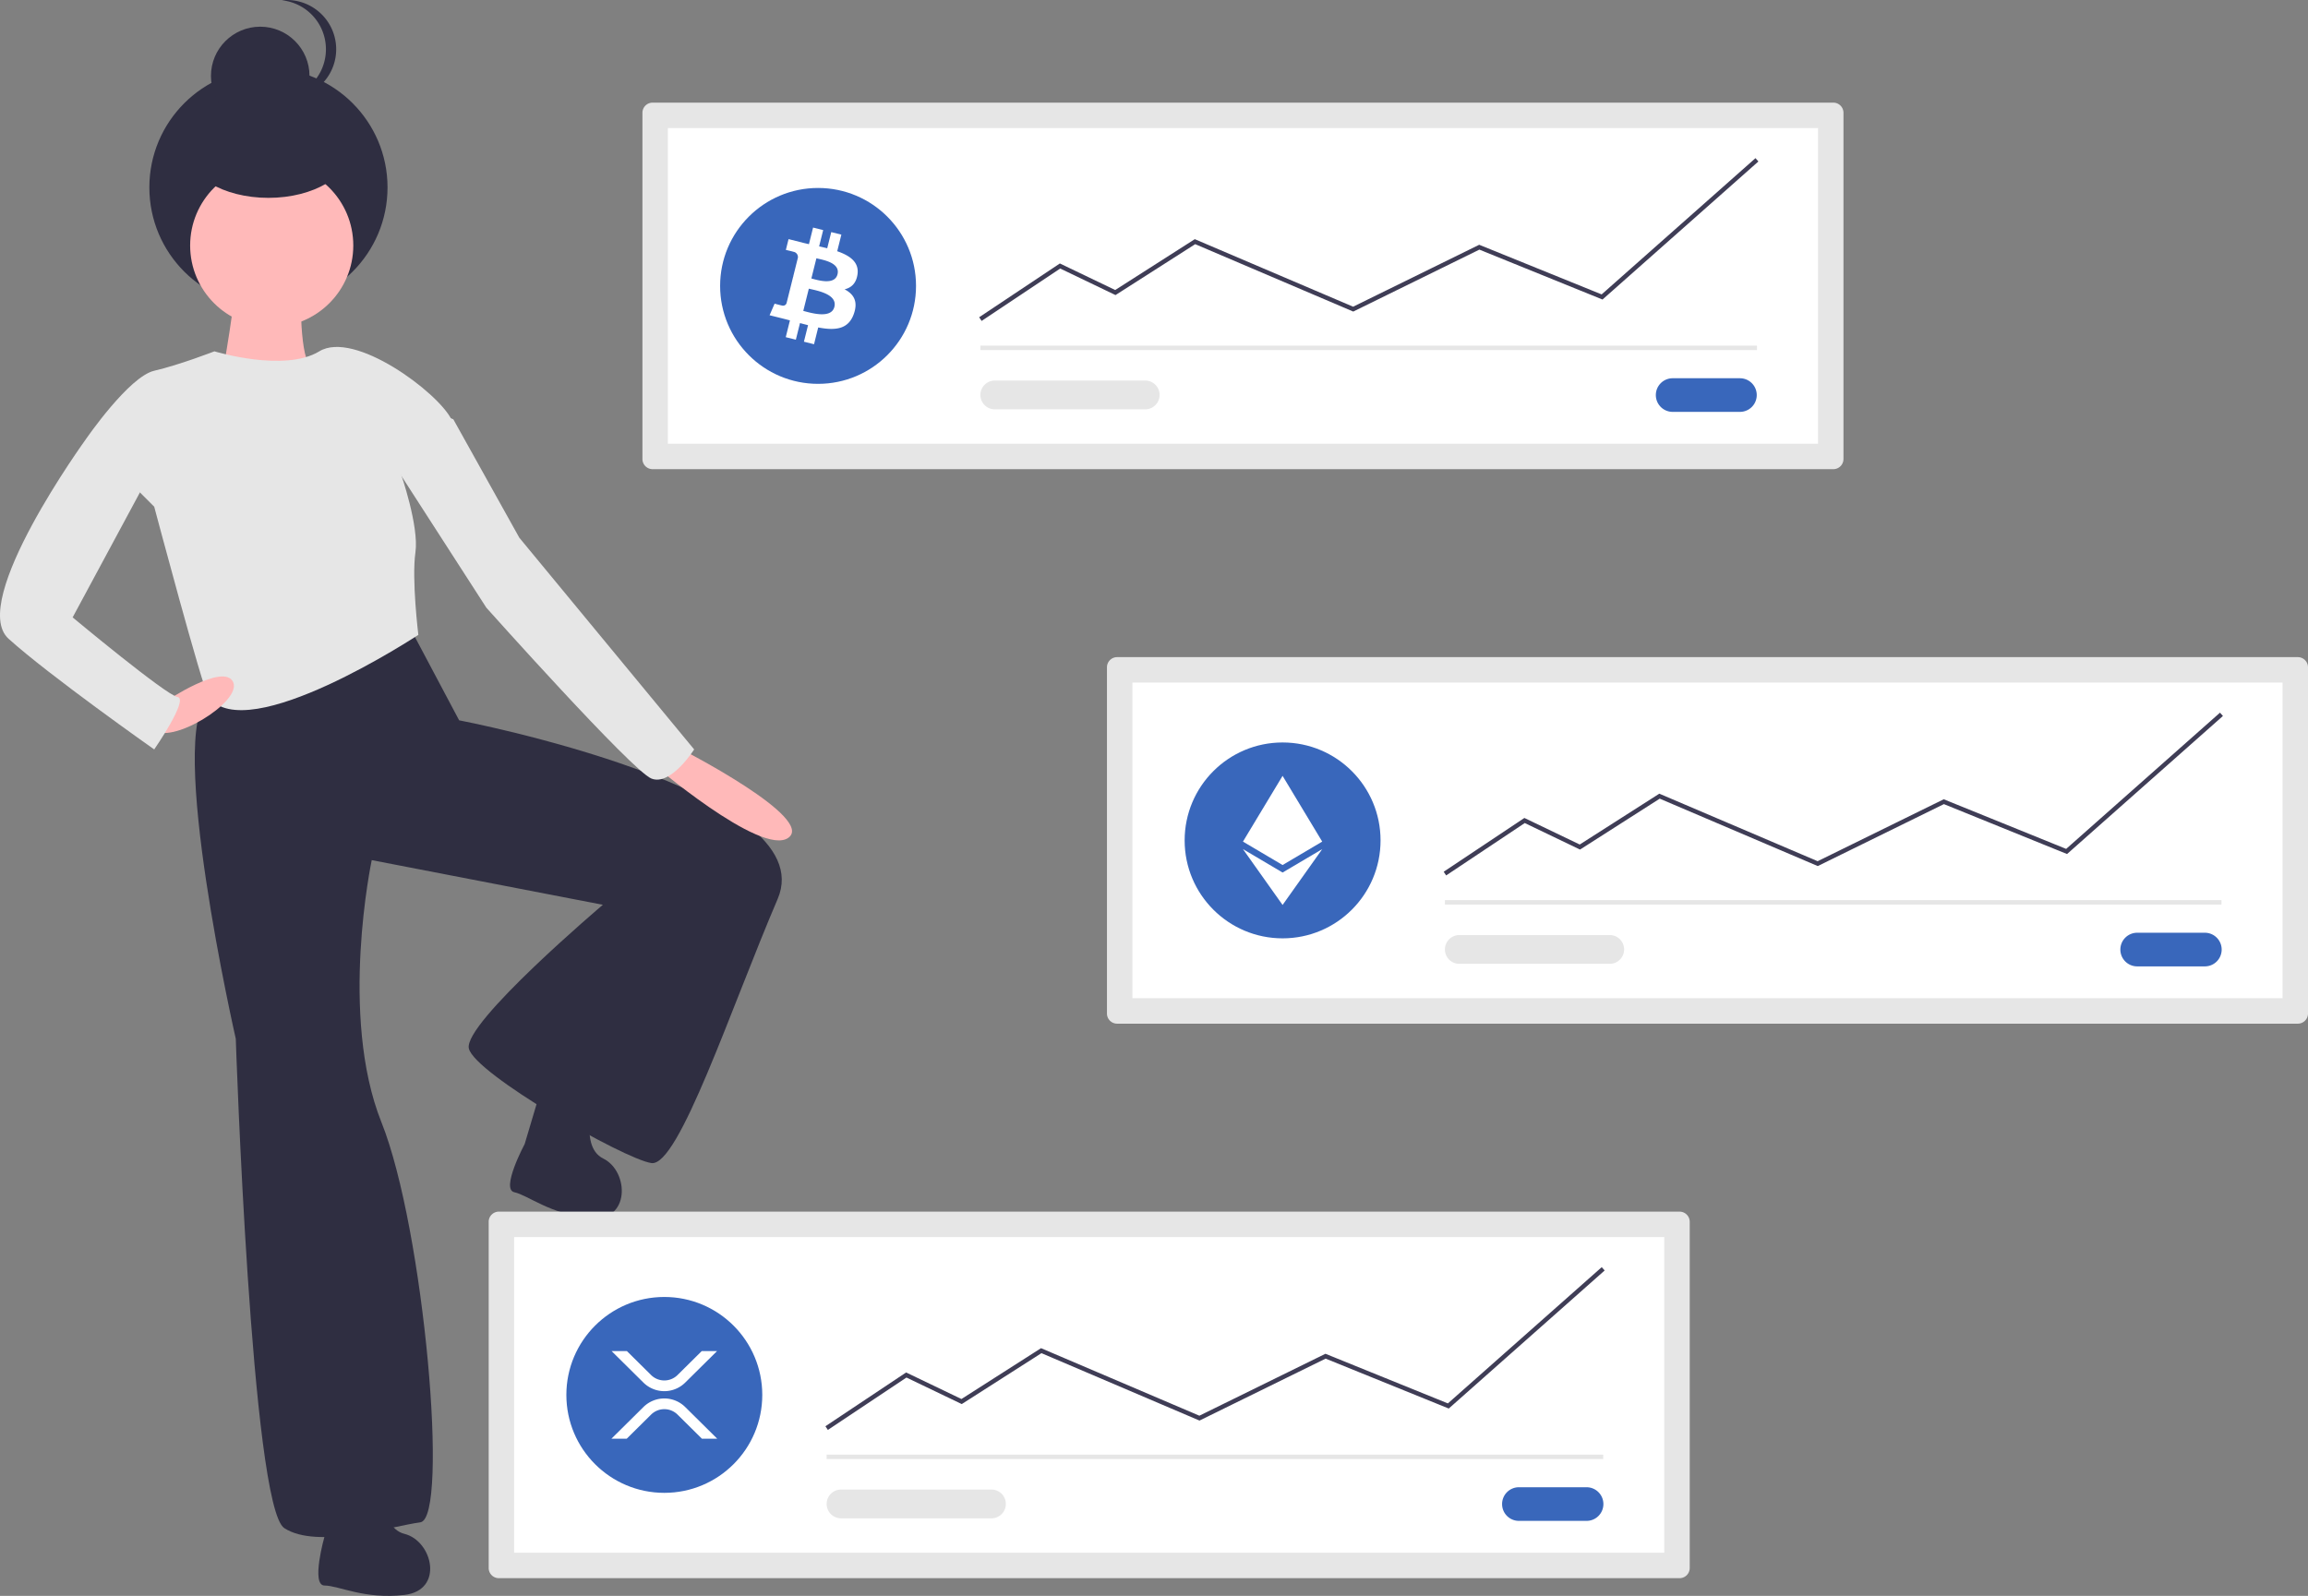 <svg xmlns="http://www.w3.org/2000/svg" data-name="Layer 1" width="974.755" height="674.095" viewBox="0 0 974.755 674.095" xmlns:xlink="http://www.w3.org/1999/xlink"><rect x="0" y="0" width="974.755" height="674.095" fill="#808080" stroke="none"/><path d="M200.719,407.361c-18.046,14.765,11.484,144.368,11.484,144.368s6.562,197.686,20.507,206.709,45.115-.82,57.419-2.461,1.641-123.861-16.405-168.976S269.622,476.264,269.622,476.264l97.612,18.866s-59.06,50.037-56.599,60.7,65.622,46.755,77.106,48.396,33.631-65.622,53.318-111.557-134.525-75.465-134.525-75.465l-21.327-40.193S218.765,392.596,200.719,407.361Z" transform="translate(-112.622 -112.953)" fill="#2f2e41"/><path d="M249.71,761.841s-5.952,20.833,0,20.833,16.865,5.952,33.73,3.968,11.905-22.817,0-25.794-8.929-26.786-8.929-26.786c-3.968-7.936-22.817,1.984-22.817,1.984Z" transform="translate(-112.622 -112.953)" fill="#2f2e41"/><path d="M334.216,596.174s-10.212,19.109-4.393,20.365,15.23,9.375,32.135,10.992,16.449-19.794,5.439-25.214-3.079-28.066-3.079-28.066c-2.205-8.595-22.723-2.872-22.723-2.872Z" transform="translate(-112.622 -112.953)" fill="#2f2e41"/><path d="M211.793,229.772c1.641,3.281-5.742,44.295-5.742,44.295l6.562,11.484s37.733-14.765,31.991-17.226-4.922-32.811-4.922-32.811S210.152,226.491,211.793,229.772Z" transform="translate(-112.622 -112.953)" fill="#ffb9b9"/><circle cx="113.373" cy="79.168" r="50.294" fill="#2f2e41"/><circle cx="109.904" cy="32.084" r="20.811" fill="#2f2e41"/><path d="M231.631,154.463a21.044,21.044,0,0,0,2.168.113,20.811,20.811,0,1,0,0-41.623,21.044,21.044,0,0,0-2.168.113,20.812,20.812,0,0,1,0,41.398Z" transform="translate(-112.622 -112.953)" fill="#2f2e41"/><circle cx="114.756" cy="103.695" r="34.451" fill="#ffb9b9"/><path d="M177.751,269.555c-10.664,2.461-28.71,28.71-28.71,28.71L177.751,326.974s20.507,77.106,22.968,80.387c16.122,21.496,88.589-26.249,88.589-26.249s-2.871-23.378-1.23-34.862c1.578-11.045-6.152-33.221-6.152-33.221s27.069-11.484,21.327-22.968-41.014-37.733-55.779-28.71-44.295,0-44.295,0S188.415,267.094,177.751,269.555Z" transform="translate(-112.622 -112.953)" fill="#e6e6e6"/><path d="M387.331,434.84s46.755,40.193,58.239,31.991-44.295-36.912-44.295-36.912Z" transform="translate(-112.622 -112.953)" fill="#ffb9b9"/><path d="M177.341,420.895c6.562,7.382,37.733-11.484,33.736-19.862s-28.815,8.378-28.815,8.378S170.779,413.513,177.341,420.895Z" transform="translate(-112.622 -112.953)" fill="#ffb9b9"/><path d="M177.751,309.748l-34.451,63.981s39.373,32.811,44.295,33.631-9.843,22.147-9.843,22.147-44.295-31.17-61.52-46.756,32.811-84.488,32.811-84.488l14.765-9.023Z" transform="translate(-112.622 -112.953)" fill="#e6e6e6"/><path d="M277.825,307.288,318.018,369.628s61.52,68.903,69.723,72.184,18.046-12.304,18.046-12.304l-73.824-89.41-27.889-50.037-10.664-4.101Z" transform="translate(-112.622 -112.953)" fill="#e6e6e6"/><ellipse cx="113.373" cy="62.762" rx="34.686" ry="20.811" fill="#2f2e41"/><path d="M323.299,624.742a4.293,4.293,0,0,0-4.288,4.288V775.274a4.293,4.293,0,0,0,4.288,4.288h498.669a4.293,4.293,0,0,0,4.288-4.288V629.03a4.293,4.293,0,0,0-4.288-4.288Z" transform="translate(-112.622 -112.953)" fill="#e6e6e6"/><path d="M329.757,768.817H815.51V635.487H329.757Z" transform="translate(-112.622 -112.953)" fill="#fff"/><path d="M754.196,741.157a7.103,7.103,0,1,0,0,14.205H782.607a7.103,7.103,0,1,0,0-14.205H754.196Z" transform="translate(-112.622 -112.953)" fill="#3967bb"/><rect x="349.122" y="614.428" width="327.965" height="1.869" fill="#e6e6e6"/><circle cx="280.567" cy="589.2" r="41.369" fill="#3967bb"/><polygon points="349.64 603.993 348.604 602.438 382.684 579.717 406.054 590.935 439.669 569.459 506.537 597.983 559.787 571.825 611.495 592.788 676.468 535.241 677.707 536.64 611.867 594.956 559.86 573.871 506.591 600.038 439.843 571.565 406.184 593.071 382.835 581.864 349.64 603.993" fill="#3f3d56"/><path d="M467.818,742.134a6.073,6.073,0,1,0,0,12.147h63.537a6.073,6.073,0,0,0,0-12.147Z" transform="translate(-112.622 -112.953)" fill="#e6e6e6"/><path d="M408.989,683.645h6.464l-13.45,13.311a12.558,12.558,0,0,1-17.631,0l-13.449-13.311h6.464l10.217,10.112a7.954,7.954,0,0,0,11.167,0ZM377.305,720.659h-6.464l13.533-13.393a12.558,12.558,0,0,1,17.631,0l13.533,13.393h-6.464l-10.302-10.194a7.954,7.954,0,0,0-11.167,0Z" transform="translate(-112.622 -112.953)" fill="#fff"/><path d="M388.234,156.307a4.293,4.293,0,0,0-4.288,4.288V306.839a4.293,4.293,0,0,0,4.288,4.288H886.903a4.293,4.293,0,0,0,4.288-4.288V160.595a4.293,4.293,0,0,0-4.288-4.288Z" transform="translate(-112.622 -112.953)" fill="#e6e6e6"/><path d="M394.692,300.382H880.446V167.052H394.692Z" transform="translate(-112.622 -112.953)" fill="#fff"/><path d="M819.132,272.722a7.103,7.103,0,1,0,0,14.205h28.411a7.103,7.103,0,0,0,0-14.205H819.132Z" transform="translate(-112.622 -112.953)" fill="#3967bb"/><rect x="414.057" y="145.993" width="327.965" height="1.869" fill="#e6e6e6"/><circle cx="345.502" cy="120.764" r="41.369" fill="#3967bb"/><polygon points="414.575 135.557 413.539 134.002 447.619 111.282 470.989 122.5 504.604 101.024 505.058 101.217 571.472 129.548 624.722 103.39 676.43 124.353 741.403 66.805 742.642 68.204 676.802 126.52 624.795 105.436 571.527 131.603 504.779 103.13 471.119 124.635 447.77 113.427 414.575 135.557" fill="#3f3d56"/><path d="M532.753,273.699a6.073,6.073,0,0,0,0,12.147h63.537a6.073,6.073,0,1,0,0-12.147Z" transform="translate(-112.622 -112.953)" fill="#e6e6e6"/><path d="M474.769,228.888c.773-5.177-3.168-7.96-8.558-9.816l1.748-7.013-4.27-1.064-1.702,6.828c-1.121-.28-2.274-.543-3.419-.805l1.714-6.873-4.266-1.064-1.75,7.01c-.929-.212-1.841-.421-2.726-.641l.005-.022-5.887-1.47-1.136,4.559s3.167.726,3.1.771a2.27,2.27,0,0,1,1.989,2.483l-1.991,7.989a3.538,3.538,0,0,1,.444.142l-.45-.112-2.793,11.191a1.554,1.554,0,0,1-1.956,1.014c.043.062-3.103-.774-3.103-.774l-2.119,4.888,5.556,1.385c1.033.259,2.046.53,3.042.785l-1.767,7.094,4.264,1.064,1.751-7.018c1.164.316,2.294.608,3.401.883l-1.743,6.985,4.269,1.064,1.767-7.08c7.279,1.377,12.754.822,15.055-5.76,1.857-5.301-.091-8.359-3.921-10.354,2.789-.646,4.89-2.48,5.45-6.27Zm-9.754,13.677c-1.32,5.301-10.244,2.436-13.139,1.717l2.344-9.397c2.894.722,12.171,2.152,10.796,7.68Zm1.319-13.753c-1.204,4.822-8.632,2.372-11.043,1.771l2.125-8.523C459.827,222.661,467.589,223.782,466.334,228.812Z" transform="translate(-112.622 -112.953)" fill="#fff"/><path d="M584.421,390.524a4.293,4.293,0,0,0-4.288,4.288V541.057a4.293,4.293,0,0,0,4.288,4.288h498.669a4.293,4.293,0,0,0,4.288-4.288V394.812a4.293,4.293,0,0,0-4.288-4.288Z" transform="translate(-112.622 -112.953)" fill="#e6e6e6"/><path d="M590.878,534.6h485.754V401.27H590.878Z" transform="translate(-112.622 -112.953)" fill="#fff"/><path d="M1015.318,506.94a7.103,7.103,0,1,0,0,14.205h28.411a7.103,7.103,0,1,0,0-14.205h-28.411Z" transform="translate(-112.622 -112.953)" fill="#3967bb"/><rect x="610.244" y="380.21" width="327.965" height="1.869" fill="#e6e6e6"/><circle cx="541.689" cy="354.982" r="41.369" fill="#3967bb"/><polygon points="610.762 369.775 609.725 368.22 643.805 345.5 667.176 356.718 700.79 335.242 701.245 335.435 767.658 363.766 820.909 337.608 872.617 358.57 937.59 301.023 938.829 302.423 872.989 360.738 820.982 339.654 767.713 365.821 700.966 337.348 667.305 358.853 643.957 347.646 610.762 369.775" fill="#3f3d56"/><path d="M728.939,507.917a6.073,6.073,0,0,0,0,12.147h63.537a6.073,6.073,0,1,0,0-12.147Z" transform="translate(-112.622 -112.953)" fill="#e6e6e6"/><polygon points="541.684 382.247 558.431 358.662 541.684 368.55 541.684 368.55 524.947 358.662 541.683 382.247 541.683 382.247 541.684 382.247 541.684 382.247 541.684 382.247" fill="#fff"/><polygon points="541.683 365.381 541.683 365.381 541.684 365.381 541.684 365.381 558.421 355.488 541.684 327.717 541.684 327.717 541.684 327.717 541.683 327.717 541.683 327.717 524.947 355.488 541.683 365.381" fill="#fff"/></svg>